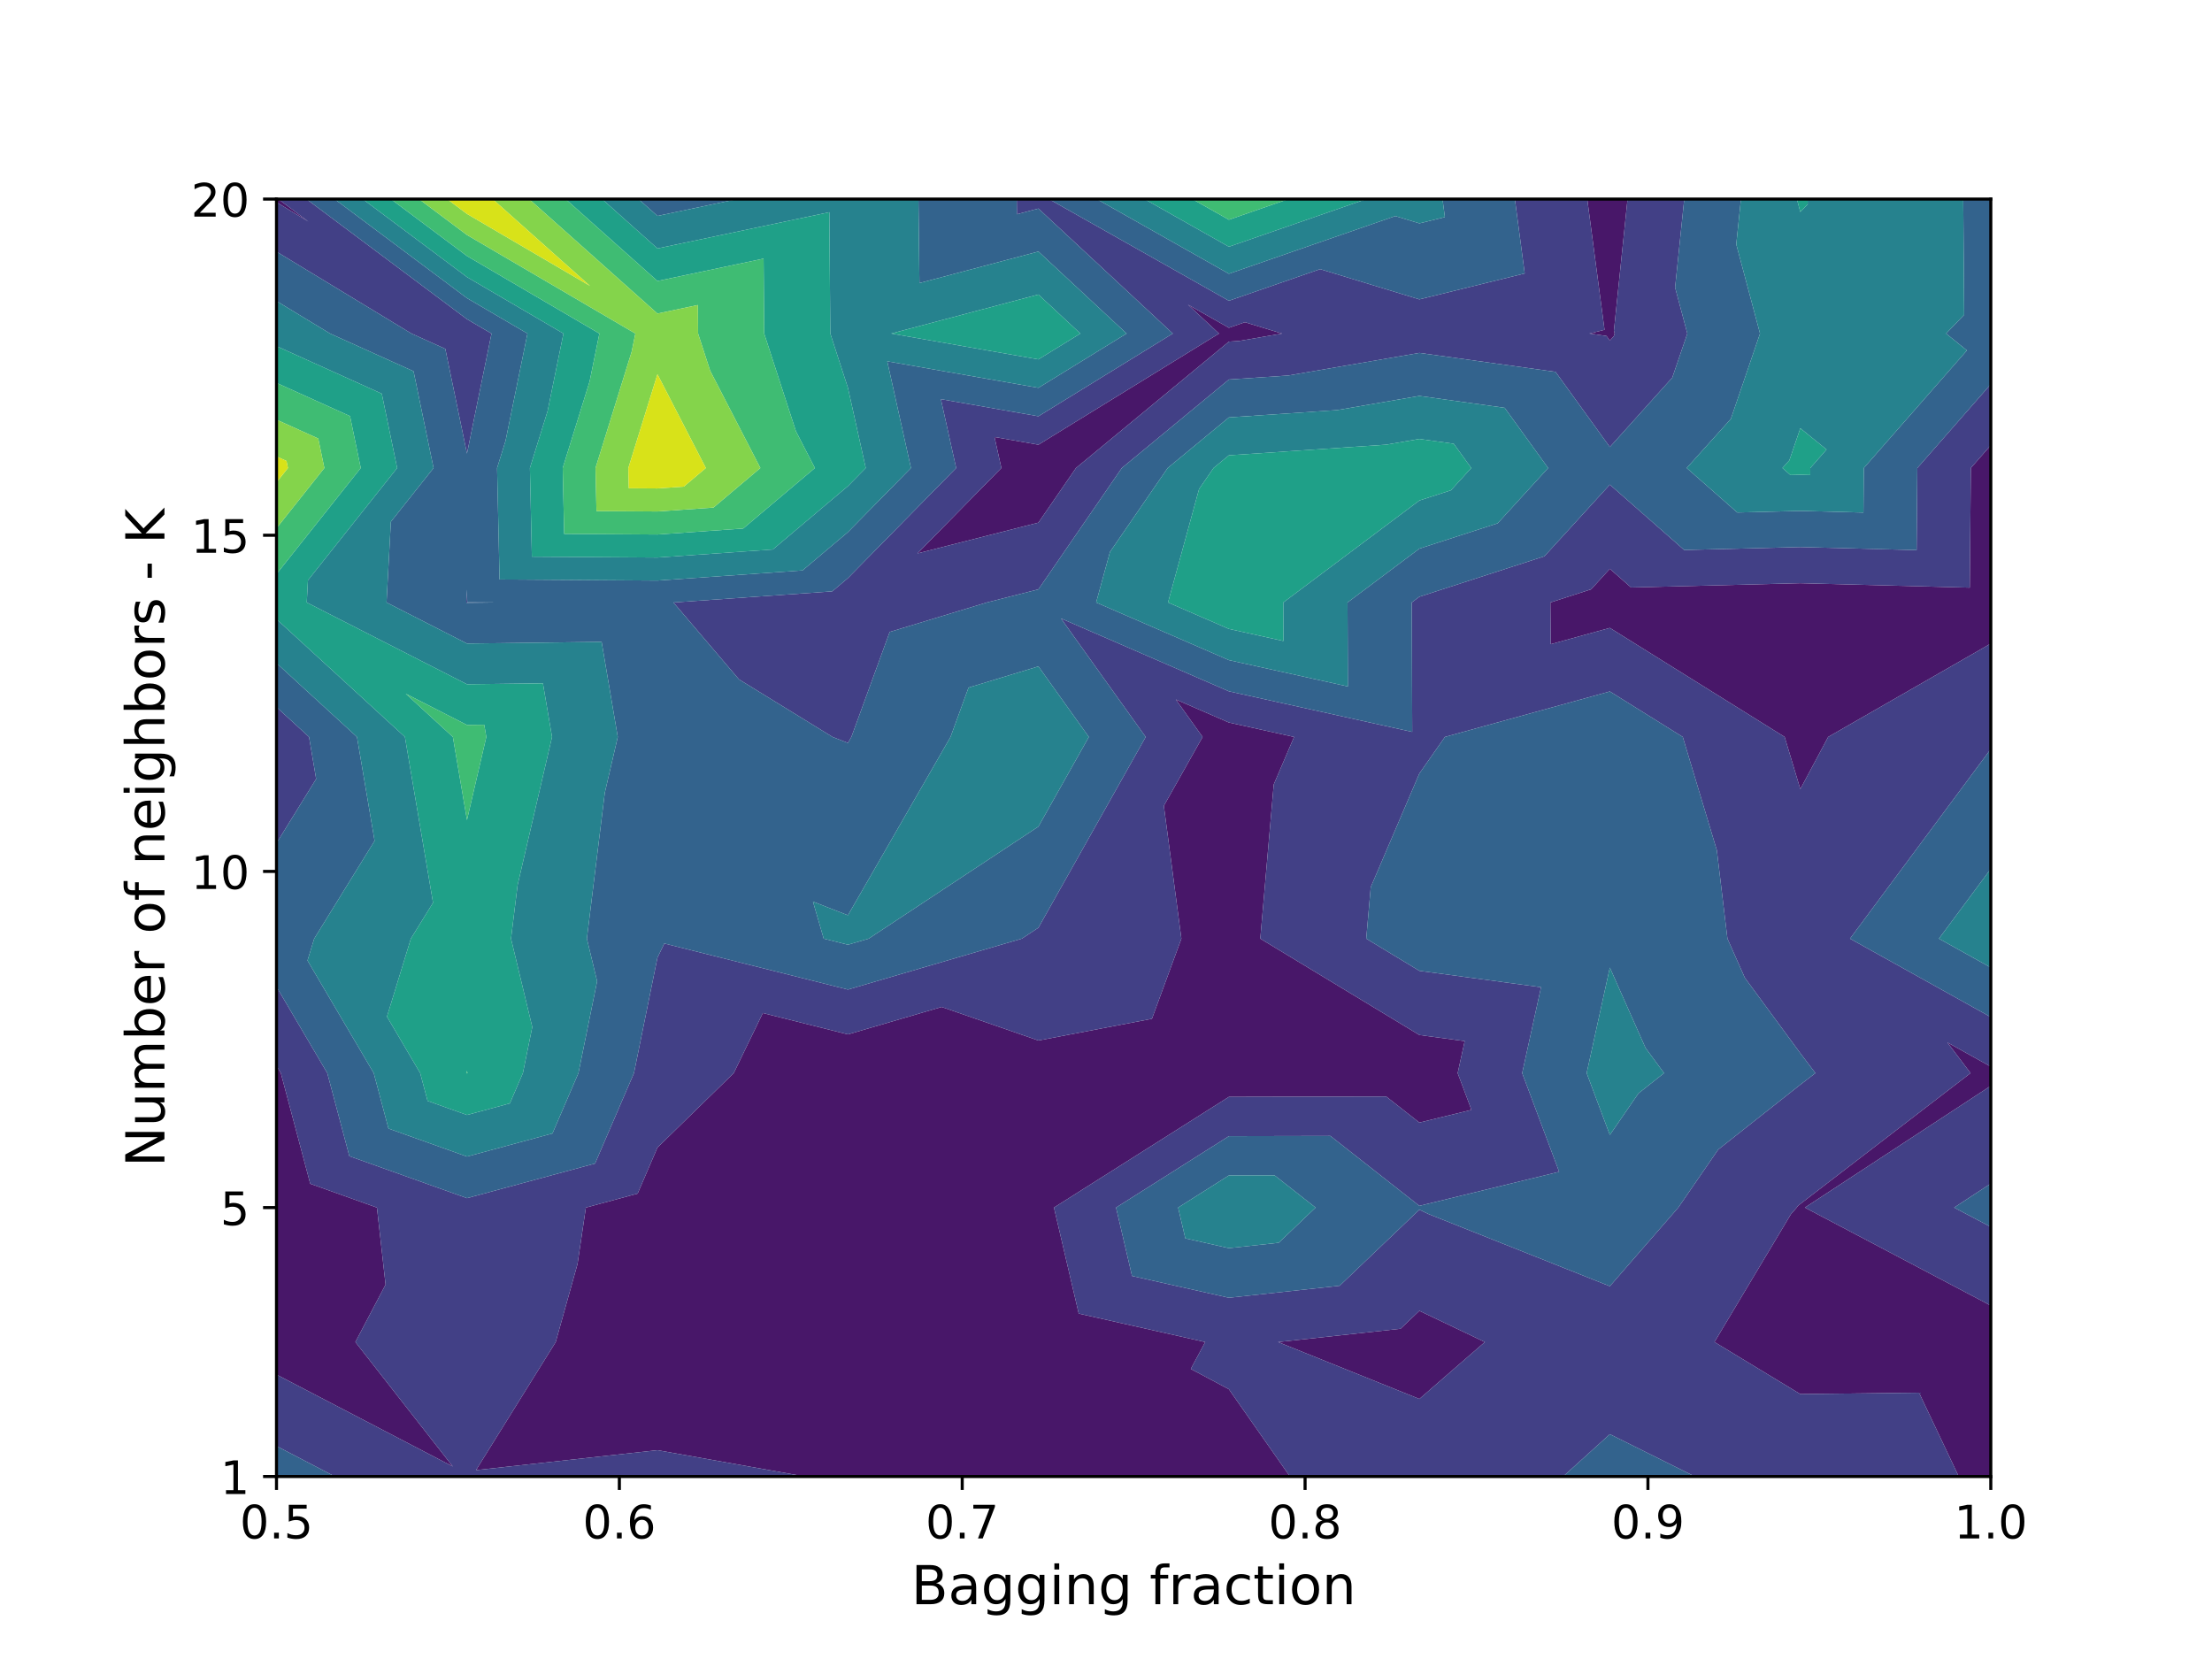 <?xml version="1.0" encoding="utf-8" standalone="no"?>
<!DOCTYPE svg PUBLIC "-//W3C//DTD SVG 1.1//EN"
  "http://www.w3.org/Graphics/SVG/1.1/DTD/svg11.dtd">
<!-- Created with matplotlib (https://matplotlib.org/) -->
<svg height="432pt" version="1.1" viewBox="0 0 576 432" width="576pt" xmlns="http://www.w3.org/2000/svg" xmlns:xlink="http://www.w3.org/1999/xlink">
 <defs>
  <style type="text/css">*{stroke-linecap:butt;stroke-linejoin:round;}</style>
 </defs>
 <g id="figure_1">
  <g id="patch_1">
   <path d="M 0 432 
L 576 432 
L 576 0 
L 0 0 
z
" style="fill:#ffffff;"/>
  </g>
  <g id="axes_1">
   <g id="patch_2">
    <path d="M 72 384.48 
L 518.4 384.48 
L 518.4 51.84 
L 72 51.84 
z
" style="fill:#ffffff;"/>
   </g>
   <g id="PathCollection_1">
    <path clip-path="url(#pdd18840c3c)" d="M 72 357.935 
L 117.903 381.87 
L 92.541 349.465 
L 100.403 334.502 
L 98.153 314.451 
L 80.786 308.248 
L 73.13 279.436 
L 72 277.516 
L 72 279.436 
L 72 314.451 
L 72 349.465 
M 335.906 384.48 
L 320 361.753 
L 310.078 356.47 
L 313.83 349.465 
L 280.899 342.054 
L 274.447 314.451 
L 320 285.621 
L 360.965 285.531 
L 369.6 292.316 
L 383.164 289.011 
L 379.575 279.436 
L 381.405 271.102 
L 369.6 269.51 
L 328.174 244.421 
L 331.68 204.268 
L 336.971 191.899 
L 320 188.142 
L 306.176 182.14 
L 313.151 191.899 
L 303.063 209.833 
L 307.633 244.421 
L 299.962 265.29 
L 270.4 270.945 
L 245.203 262.208 
L 220.8 269.352 
L 198.639 263.792 
L 191.061 279.436 
L 171.2 298.813 
L 166.037 310.806 
L 152.561 314.451 
L 150.384 329.146 
L 144.704 349.465 
L 123.946 382.824 
L 171.2 377.62 
L 209.638 384.48 
L 220.8 384.48 
L 270.4 384.48 
L 320 384.48 
M 518.4 339.976 
L 469.993 314.451 
L 518.4 282.757 
L 518.4 279.436 
L 518.4 277.751 
L 507.079 271.444 
L 513.125 279.436 
L 468.8 313.498 
L 468.163 314.001 
L 467.854 314.451 
L 466.347 316.182 
L 446.44 349.465 
L 468.8 363.022 
L 499.717 362.655 
L 510.056 384.48 
L 518.4 384.48 
L 518.4 349.465 
M 518.4 115.939 
L 513.202 121.869 
L 512.924 153.019 
L 468.8 151.862 
L 424.732 152.979 
L 419.2 148.114 
L 414.331 153.447 
L 403.712 156.884 
L 403.808 167.75 
L 419.2 163.505 
L 464.717 191.899 
L 468.8 205.477 
L 476.05 191.899 
L 518.4 167.581 
L 518.4 156.884 
L 518.4 121.869 
M 413.316 51.84 
L 417.818 85.879 
L 413.852 86.855 
L 418.318 87.477 
L 419.2 88.697 
L 420.214 87.57 
L 420.458 86.855 
L 420.259 86.107 
L 423.81 51.84 
L 419.2 51.84 
M 72 52.661 
L 80.3 57.699 
L 72.468 51.84 
L 72 51.84 
M 280.178 121.869 
L 320 88.96 
L 322.722 88.776 
L 333.86 86.855 
L 324.178 83.905 
L 320 85.354 
L 309.34 79.329 
L 317.432 86.855 
L 270.4 115.804 
L 258.966 113.798 
L 260.759 121.869 
L 238.893 144.112 
L 270.4 136.094 
M 369.6 364.282 
L 386.649 349.465 
L 369.6 341.33 
L 364.7 346.006 
L 332.804 349.465 
" style="fill:#481769;"/>
   </g>
   <g id="PathCollection_2">
    <path clip-path="url(#pdd18840c3c)" d="M 72 219.557 
L 82.326 202.833 
L 80.471 191.899 
L 72 184.13 
L 72 191.899 
M 72 277.516 
L 73.13 279.436 
L 80.786 308.248 
L 98.153 314.451 
L 100.403 334.502 
L 92.541 349.465 
L 117.903 381.87 
L 72 357.935 
L 72 376.549 
L 87.211 384.48 
L 121.6 384.48 
L 171.2 384.48 
L 209.638 384.48 
L 171.2 377.62 
L 123.946 382.824 
L 144.704 349.465 
L 150.384 329.146 
L 152.561 314.451 
L 166.037 310.806 
L 171.2 298.813 
L 191.061 279.436 
L 198.639 263.792 
L 220.8 269.352 
L 245.203 262.208 
L 270.4 270.945 
L 299.962 265.29 
L 307.633 244.421 
L 303.063 209.833 
L 313.151 191.899 
L 306.176 182.14 
L 320 188.142 
L 336.971 191.899 
L 331.68 204.268 
L 328.174 244.421 
L 369.6 269.51 
L 381.405 271.102 
L 379.575 279.436 
L 383.164 289.011 
L 369.6 292.316 
L 360.965 285.531 
L 320 285.621 
L 274.447 314.451 
L 280.899 342.054 
L 313.83 349.465 
L 310.078 356.47 
L 320 361.753 
L 335.906 384.48 
L 369.6 384.48 
L 407.024 384.48 
L 419.2 373.462 
L 441.338 384.48 
L 468.8 384.48 
L 510.056 384.48 
L 499.717 362.655 
L 468.8 363.022 
L 446.44 349.465 
L 466.347 316.182 
L 467.854 314.451 
L 468.163 314.001 
L 468.8 313.498 
L 513.125 279.436 
L 507.079 271.444 
L 518.4 277.751 
L 518.4 264.848 
L 481.736 244.421 
L 518.4 195.047 
L 518.4 191.899 
L 518.4 167.581 
L 476.05 191.899 
L 468.8 205.477 
L 464.717 191.899 
L 419.2 163.505 
L 403.808 167.75 
L 403.712 156.884 
L 414.331 153.447 
L 419.2 148.114 
L 424.732 152.979 
L 468.8 151.862 
L 512.924 153.019 
L 513.202 121.869 
L 518.4 115.939 
L 518.4 100.044 
L 499.269 121.869 
L 499.078 143.244 
L 468.8 142.451 
L 438.56 143.217 
L 419.2 126.193 
L 402.16 144.855 
L 369.6 155.394 
L 367.612 156.884 
L 367.74 190.586 
L 320 180.017 
L 276.282 161.037 
L 298.34 191.899 
L 270.4 241.574 
L 266.088 244.421 
L 220.8 257.678 
L 172.984 245.68 
L 171.2 249.363 
L 165.081 279.436 
L 154.947 302.977 
L 121.6 311.996 
L 90.972 301.057 
L 85.226 279.436 
L 72 256.959 
M 518.4 319.485 
L 508.852 314.451 
L 518.4 308.199 
L 518.4 282.757 
L 469.993 314.451 
L 518.4 339.976 
M 423.81 51.84 
L 420.259 86.107 
L 420.458 86.855 
L 420.214 87.57 
L 419.2 88.697 
L 418.318 87.477 
L 413.852 86.855 
L 417.818 85.879 
L 413.316 51.84 
L 394.47 51.84 
L 397.031 71.205 
L 369.6 77.955 
L 343.76 70.082 
L 320 78.32 
L 273.144 51.84 
L 270.4 51.84 
L 264.756 51.84 
L 264.802 55.792 
L 270.4 54.308 
L 305.397 86.855 
L 270.4 108.396 
L 245.003 103.94 
L 248.986 121.869 
L 220.8 150.54 
L 216.705 153.994 
L 175.365 156.884 
L 192.431 176.911 
L 216.787 191.899 
L 220.8 193.465 
L 221.701 191.899 
L 231.675 164.561 
L 256.967 156.884 
L 270.4 153.466 
L 292.119 121.869 
L 320 98.828 
L 335.477 97.781 
L 369.6 91.894 
L 405.062 96.835 
L 419.2 116.405 
L 435.46 98.333 
L 439.382 86.855 
L 436.189 74.861 
L 438.574 51.84 
M 72.468 51.84 
L 80.3 57.699 
L 72 52.661 
L 72 65.526 
L 107.14 86.855 
L 115.957 90.838 
L 121.6 118.114 
L 127.989 86.855 
L 121.6 83.114 
L 79.796 51.84 
M 270.4 136.094 
L 238.893 144.112 
L 260.759 121.869 
L 258.966 113.798 
L 270.4 115.804 
L 317.432 86.855 
L 309.34 79.329 
L 320 85.354 
L 324.178 83.905 
L 333.86 86.855 
L 322.722 88.776 
L 320 88.96 
L 280.178 121.869 
M 332.804 349.465 
L 364.7 346.006 
L 369.6 341.33 
L 386.649 349.465 
L 369.6 364.282 
M 121.418 156.884 
L 121.6 156.977 
L 129.176 156.884 
L 121.674 156.832 
L 121.6 153.505 
M 468.8 282.451 
L 447.41 299.35 
L 437.021 314.451 
L 419.2 334.93 
L 371.986 316.135 
L 369.6 314.996 
L 348.836 334.807 
L 320 337.935 
L 294.775 332.258 
L 290.613 314.451 
L 320 295.852 
L 346.427 295.794 
L 369.6 314.001 
L 406.001 305.133 
L 396.37 279.436 
L 401.282 257.07 
L 369.6 252.799 
L 355.767 244.421 
L 356.938 231.013 
L 369.6 201.413 
L 376.253 191.899 
L 419.2 180.053 
L 438.19 191.899 
L 447.06 221.401 
L 449.824 244.421 
L 454.354 254.619 
L 468.8 274.249 
L 472.724 279.436 
" style="fill:#424086;"/>
   </g>
   <g id="PathCollection_3">
    <path clip-path="url(#pdd18840c3c)" d="M 72 184.13 
L 80.471 191.899 
L 82.326 202.833 
L 72 219.557 
L 72 244.421 
L 72 256.959 
L 85.226 279.436 
L 90.972 301.057 
L 121.6 311.996 
L 154.947 302.977 
L 165.081 279.436 
L 171.2 249.363 
L 172.984 245.68 
L 220.8 257.678 
L 266.088 244.421 
L 270.4 241.574 
L 298.34 191.899 
L 276.282 161.037 
L 320 180.017 
L 367.74 190.586 
L 367.612 156.884 
L 369.6 155.394 
L 402.16 144.855 
L 419.2 126.193 
L 438.56 143.217 
L 468.8 142.451 
L 499.078 143.244 
L 499.269 121.869 
L 518.4 100.044 
L 518.4 86.855 
L 518.4 51.84 
L 511.225 51.84 
L 511.465 81.959 
L 506.752 86.855 
L 512.179 91.247 
L 485.336 121.869 
L 485.233 133.47 
L 468.8 133.039 
L 452.388 133.455 
L 439.212 121.869 
L 450.705 109.096 
L 458.305 86.855 
L 452.119 63.616 
L 453.339 51.84 
L 438.574 51.84 
L 436.189 74.861 
L 439.382 86.855 
L 435.46 98.333 
L 419.2 116.405 
L 405.062 96.835 
L 369.6 91.894 
L 335.477 97.781 
L 320 98.828 
L 292.119 121.869 
L 270.4 153.466 
L 256.967 156.884 
L 231.675 164.561 
L 221.701 191.899 
L 220.8 193.465 
L 216.787 191.899 
L 192.431 176.911 
L 175.365 156.884 
L 216.705 153.994 
L 220.8 150.54 
L 248.986 121.869 
L 245.003 103.94 
L 270.4 108.396 
L 305.397 86.855 
L 270.4 54.308 
L 264.802 55.792 
L 264.756 51.84 
L 239.158 51.84 
L 239.416 73.713 
L 270.4 65.5 
L 293.362 86.855 
L 270.4 100.988 
L 231.039 94.083 
L 237.213 121.869 
L 220.8 138.565 
L 208.976 148.537 
L 171.2 151.179 
L 130.086 150.894 
L 129.443 121.869 
L 131.646 114.777 
L 137.353 86.855 
L 121.6 77.632 
L 87.125 51.84 
L 79.796 51.84 
L 121.6 83.114 
L 127.989 86.855 
L 121.6 118.114 
L 115.957 90.838 
L 107.14 86.855 
L 72 65.526 
L 72 78.39 
L 85.945 86.855 
L 107.686 96.677 
L 112.898 121.869 
L 101.781 135.861 
L 100.65 156.884 
L 121.6 167.578 
L 156.66 167.149 
L 160.869 191.899 
L 157.494 206.412 
L 152.821 244.421 
L 155.489 255.512 
L 150.621 279.436 
L 143.857 295.148 
L 121.6 301.168 
L 101.158 293.867 
L 97.323 279.436 
L 80.072 250.119 
L 81.818 244.421 
L 97.545 218.949 
L 92.957 191.899 
L 72 172.68 
M 87.211 384.48 
L 72 376.549 
L 72 384.48 
M 441.338 384.48 
L 419.2 373.462 
L 407.024 384.48 
L 419.2 384.48 
M 518.4 308.199 
L 508.852 314.451 
L 518.4 319.485 
L 518.4 314.451 
M 518.4 251.945 
L 504.895 244.421 
L 518.4 226.234 
L 518.4 195.047 
L 481.736 244.421 
L 518.4 264.848 
M 375.624 51.84 
L 376.245 56.531 
L 369.6 58.166 
L 363.341 56.259 
L 320 71.286 
L 285.59 51.84 
L 273.144 51.84 
L 320 78.32 
L 343.76 70.082 
L 369.6 77.955 
L 397.031 71.205 
L 394.47 51.84 
M 166.276 51.84 
L 171.2 56.233 
L 192.013 51.84 
L 171.2 51.84 
M 121.6 153.505 
L 121.674 156.832 
L 129.176 156.884 
L 121.6 156.977 
L 121.418 156.884 
M 472.724 279.436 
L 468.8 274.249 
L 454.354 254.619 
L 449.824 244.421 
L 447.06 221.401 
L 438.19 191.899 
L 419.2 180.053 
L 376.253 191.899 
L 369.6 201.413 
L 356.938 231.013 
L 355.767 244.421 
L 369.6 252.799 
L 401.282 257.07 
L 396.37 279.436 
L 406.001 305.133 
L 369.6 314.001 
L 346.427 295.794 
L 320 295.852 
L 290.613 314.451 
L 294.775 332.258 
L 320 337.935 
L 348.836 334.807 
L 369.6 314.996 
L 371.986 316.135 
L 419.2 334.93 
L 437.021 314.451 
L 447.41 299.35 
L 468.8 282.451 
M 304.059 121.869 
L 320 108.696 
L 348.232 106.785 
L 369.6 103.099 
L 391.806 106.193 
L 403.132 121.869 
L 389.989 136.263 
L 369.6 142.863 
L 350.889 156.884 
L 350.972 178.749 
L 320 171.892 
L 285.432 156.884 
L 289.033 143.731 
M 247.516 191.899 
L 252.203 179.053 
L 270.4 173.529 
L 283.529 191.899 
L 270.4 215.241 
L 226.208 244.421 
L 220.8 246.004 
L 214.49 244.421 
L 211.699 234.784 
L 220.8 238.336 
M 419.2 295.537 
L 413.166 279.436 
L 419.2 251.956 
L 428.492 272.876 
L 433.319 279.436 
L 426.656 284.7 
M 306.779 314.451 
L 320 306.083 
L 331.889 306.057 
L 342.572 314.451 
L 332.973 323.609 
L 320 325.016 
L 308.652 322.462 
" style="fill:#33638d;"/>
   </g>
   <g id="PathCollection_4">
    <path clip-path="url(#pdd18840c3c)" d="M 72 172.68 
L 92.957 191.899 
L 97.545 218.949 
L 81.818 244.421 
L 80.072 250.119 
L 97.323 279.436 
L 101.158 293.867 
L 121.6 301.168 
L 143.857 295.148 
L 150.621 279.436 
L 155.489 255.512 
L 152.821 244.421 
L 157.494 206.412 
L 160.869 191.899 
L 156.66 167.149 
L 121.6 167.578 
L 100.65 156.884 
L 101.781 135.861 
L 112.898 121.869 
L 107.686 96.677 
L 85.945 86.855 
L 72 78.39 
L 72 86.855 
L 72 90.13 
L 99.415 102.516 
L 103.419 121.869 
L 80.192 151.101 
L 79.881 156.884 
L 121.6 178.18 
L 141.377 177.938 
L 143.751 191.899 
L 134.784 230.46 
L 133.068 244.421 
L 138.603 267.433 
L 136.161 279.436 
L 132.767 287.319 
L 121.6 290.34 
L 111.343 286.676 
L 109.419 279.436 
L 100.764 264.727 
L 106.988 244.421 
L 112.764 235.065 
L 105.443 191.899 
L 72 161.229 
M 518.4 226.234 
L 504.895 244.421 
L 518.4 251.945 
L 518.4 244.421 
M 470.712 51.84 
L 470.723 53.197 
L 468.8 55.194 
L 468.048 52.371 
L 468.103 51.84 
L 453.339 51.84 
L 452.119 63.616 
L 458.305 86.855 
L 450.705 109.096 
L 439.212 121.869 
L 452.388 133.455 
L 468.8 133.039 
L 485.233 133.47 
L 485.336 121.869 
L 512.179 91.247 
L 506.752 86.855 
L 511.465 81.959 
L 511.225 51.84 
M 355.799 51.84 
L 320 64.253 
L 298.036 51.84 
L 285.59 51.84 
L 320 71.286 
L 363.341 56.259 
L 369.6 58.166 
L 376.245 56.531 
L 375.624 51.84 
L 369.6 51.84 
M 192.013 51.84 
L 171.2 56.233 
L 166.276 51.84 
L 156.779 51.84 
L 171.2 64.705 
L 215.958 55.258 
L 216.209 86.855 
L 220.8 100.986 
L 225.44 121.869 
L 220.8 126.589 
L 201.247 143.081 
L 171.2 145.182 
L 138.497 144.956 
L 137.986 121.869 
L 142.589 107.052 
L 146.717 86.855 
L 121.6 72.149 
L 94.453 51.84 
L 87.125 51.84 
L 121.6 77.632 
L 137.353 86.855 
L 131.646 114.777 
L 129.443 121.869 
L 130.086 150.894 
L 171.2 151.179 
L 208.976 148.537 
L 220.8 138.565 
L 237.213 121.869 
L 231.039 94.083 
L 270.4 100.988 
L 293.362 86.855 
L 270.4 65.5 
L 239.416 73.713 
L 239.158 51.84 
L 220.8 51.84 
M 289.033 143.731 
L 285.432 156.884 
L 320 171.892 
L 350.972 178.749 
L 350.889 156.884 
L 369.6 142.863 
L 389.989 136.263 
L 403.132 121.869 
L 391.806 106.193 
L 369.6 103.099 
L 348.232 106.785 
L 320 108.696 
L 304.059 121.869 
M 220.8 238.336 
L 211.699 234.784 
L 214.49 244.421 
L 220.8 246.004 
L 226.208 244.421 
L 270.4 215.241 
L 283.529 191.899 
L 270.4 173.529 
L 252.203 179.053 
L 247.516 191.899 
M 426.656 284.7 
L 433.319 279.436 
L 428.492 272.876 
L 419.2 251.956 
L 413.166 279.436 
L 419.2 295.537 
M 308.652 322.462 
L 320 325.016 
L 332.973 323.609 
L 342.572 314.451 
L 331.889 306.057 
L 320 306.083 
L 306.779 314.451 
M 471.403 121.869 
L 471.387 123.696 
L 468.8 123.628 
L 466.216 123.694 
L 464.142 121.869 
L 465.951 119.858 
L 468.8 111.521 
L 475.63 117.048 
M 316 121.869 
L 320 118.564 
L 360.988 115.79 
L 369.6 114.304 
L 378.55 115.551 
L 383.115 121.869 
L 377.818 127.671 
L 369.6 130.331 
L 334.166 156.884 
L 334.204 166.911 
L 320 163.767 
L 304.147 156.884 
L 312.23 127.355 
M 232.062 86.855 
L 270.4 76.693 
L 281.327 86.855 
L 270.4 93.58 
" style="fill:#26828e;"/>
   </g>
   <g id="PathCollection_5">
    <path clip-path="url(#pdd18840c3c)" d="M 72 161.229 
L 105.443 191.899 
L 112.764 235.065 
L 106.988 244.421 
L 100.764 264.727 
L 109.419 279.436 
L 111.343 286.676 
L 121.6 290.34 
L 132.767 287.319 
L 136.161 279.436 
L 138.603 267.433 
L 133.068 244.421 
L 134.784 230.46 
L 143.751 191.899 
L 141.377 177.938 
L 121.6 178.18 
L 79.881 156.884 
L 80.192 151.101 
L 103.419 121.869 
L 99.415 102.516 
L 72 90.13 
L 72 99.706 
L 91.143 108.355 
L 93.939 121.869 
L 72 149.481 
L 72 156.884 
M 468.103 51.84 
L 468.048 52.371 
L 468.8 55.194 
L 470.723 53.197 
L 470.712 51.84 
L 468.8 51.84 
M 335.513 51.84 
L 320 57.219 
L 310.482 51.84 
L 298.036 51.84 
L 320 64.253 
L 355.799 51.84 
M 147.283 51.84 
L 171.2 73.177 
L 198.839 67.343 
L 198.994 86.855 
L 207.266 112.315 
L 212.198 121.869 
L 193.519 137.625 
L 171.2 139.186 
L 146.909 139.017 
L 146.53 121.869 
L 153.532 99.327 
L 156.081 86.855 
L 121.6 66.667 
L 101.781 51.84 
L 94.453 51.84 
L 121.6 72.149 
L 146.717 86.855 
L 142.589 107.052 
L 137.986 121.869 
L 138.497 144.956 
L 171.2 145.182 
L 201.247 143.081 
L 220.8 126.589 
L 225.44 121.869 
L 220.8 100.986 
L 216.209 86.855 
L 215.958 55.258 
L 171.2 64.705 
L 156.779 51.84 
M 475.63 117.048 
L 468.8 111.521 
L 465.951 119.858 
L 464.142 121.869 
L 466.216 123.694 
L 468.8 123.628 
L 471.387 123.696 
L 471.403 121.869 
M 312.23 127.355 
L 304.147 156.884 
L 320 163.767 
L 334.204 166.911 
L 334.166 156.884 
L 369.6 130.331 
L 377.818 127.671 
L 383.115 121.869 
L 378.55 115.551 
L 369.6 114.304 
L 360.988 115.79 
L 320 118.564 
L 316 121.869 
M 270.4 93.58 
L 281.327 86.855 
L 270.4 76.693 
L 232.062 86.855 
M 105.652 180.641 
L 121.6 188.781 
L 126.094 188.726 
L 126.634 191.899 
L 121.6 213.546 
L 117.928 191.899 
M 121.516 279.436 
L 121.456 279.334 
L 121.6 278.863 
L 121.718 279.353 
L 121.701 279.436 
L 121.677 279.49 
L 121.6 279.511 
L 121.529 279.486 
" style="fill:#1fa088;"/>
   </g>
   <g id="PathCollection_6">
    <path clip-path="url(#pdd18840c3c)" d="M 72 149.481 
L 93.939 121.869 
L 91.143 108.355 
L 72 99.706 
L 72 109.282 
L 82.872 114.194 
L 84.46 121.869 
L 72 137.551 
M 310.482 51.84 
L 320 57.219 
L 335.513 51.84 
L 320 51.84 
M 137.786 51.84 
L 171.2 81.649 
L 181.72 79.428 
L 181.779 86.855 
L 184.927 96.545 
L 198 121.869 
L 185.79 132.169 
L 171.2 133.189 
L 155.321 133.079 
L 155.073 121.869 
L 164.475 91.602 
L 165.446 86.855 
L 121.6 61.184 
L 109.11 51.84 
L 101.781 51.84 
L 121.6 66.667 
L 156.081 86.855 
L 153.532 99.327 
L 146.53 121.869 
L 146.909 139.017 
L 171.2 139.186 
L 193.519 137.625 
L 212.198 121.869 
L 207.266 112.315 
L 198.994 86.855 
L 198.839 67.343 
L 171.2 73.177 
L 147.283 51.84 
M 117.928 191.899 
L 121.6 213.546 
L 126.634 191.899 
L 126.094 188.726 
L 121.6 188.781 
L 105.652 180.641 
M 121.529 279.486 
L 121.6 279.511 
L 121.677 279.49 
L 121.701 279.436 
L 121.718 279.353 
L 121.6 278.863 
L 121.456 279.334 
L 121.516 279.436 
" style="fill:#3fbc73;"/>
   </g>
   <g id="PathCollection_7">
    <path clip-path="url(#pdd18840c3c)" d="M 72 137.551 
L 84.46 121.869 
L 82.872 114.194 
L 72 109.282 
L 72 118.858 
L 74.601 120.033 
L 74.981 121.869 
L 72 125.621 
M 128.289 51.84 
L 153.656 74.47 
L 121.6 55.702 
L 116.438 51.84 
L 109.11 51.84 
L 121.6 61.184 
L 165.446 86.855 
L 164.475 91.602 
L 155.073 121.869 
L 155.321 133.079 
L 171.2 133.189 
L 185.79 132.169 
L 198 121.869 
L 184.927 96.545 
L 181.779 86.855 
L 181.72 79.428 
L 171.2 81.649 
L 137.786 51.84 
M 163.617 121.869 
L 171.2 97.457 
L 183.802 121.869 
L 178.061 126.713 
L 171.2 127.192 
L 163.733 127.141 
" style="fill:#84d44b;"/>
   </g>
   <g id="PathCollection_8">
    <path clip-path="url(#pdd18840c3c)" d="M 72 125.621 
L 74.981 121.869 
L 74.601 120.033 
L 72 118.858 
L 72 121.869 
M 116.438 51.84 
L 121.6 55.702 
L 153.656 74.47 
L 128.289 51.84 
L 121.6 51.84 
M 163.733 127.141 
L 171.2 127.192 
L 178.061 126.713 
L 183.802 121.869 
L 171.2 97.457 
L 163.617 121.869 
" style="fill:#d8e219;"/>
   </g>
   <g id="matplotlib.axis_1">
    <g id="xtick_1">
     <g id="line2d_1">
      <defs>
       <path d="M 0 0 
L 0 3.5 
" id="me756b3ab21" style="stroke:#000000;stroke-width:0.8;"/>
      </defs>
      <g>
       <use style="stroke:#000000;stroke-width:0.8;" x="72" xlink:href="#me756b3ab21" y="384.48"/>
      </g>
     </g>
     <g id="text_1">
      <!-- 0.5 -->
      <g transform="translate(62.458 400.598)scale(0.12 -0.12)">
       <defs>
        <path d="M 31.781 66.406 
Q 24.172 66.406 20.328 58.906 
Q 16.5 51.422 16.5 36.375 
Q 16.5 21.391 20.328 13.891 
Q 24.172 6.391 31.781 6.391 
Q 39.453 6.391 43.281 13.891 
Q 47.125 21.391 47.125 36.375 
Q 47.125 51.422 43.281 58.906 
Q 39.453 66.406 31.781 66.406 
z
M 31.781 74.219 
Q 44.047 74.219 50.516 64.516 
Q 56.984 54.828 56.984 36.375 
Q 56.984 17.969 50.516 8.266 
Q 44.047 -1.422 31.781 -1.422 
Q 19.531 -1.422 13.062 8.266 
Q 6.594 17.969 6.594 36.375 
Q 6.594 54.828 13.062 64.516 
Q 19.531 74.219 31.781 74.219 
z
" id="DejaVuSans-48"/>
        <path d="M 10.688 12.406 
L 21 12.406 
L 21 0 
L 10.688 0 
z
" id="DejaVuSans-46"/>
        <path d="M 10.797 72.906 
L 49.516 72.906 
L 49.516 64.594 
L 19.828 64.594 
L 19.828 46.734 
Q 21.969 47.469 24.109 47.828 
Q 26.266 48.188 28.422 48.188 
Q 40.625 48.188 47.75 41.5 
Q 54.891 34.812 54.891 23.391 
Q 54.891 11.625 47.562 5.094 
Q 40.234 -1.422 26.906 -1.422 
Q 22.312 -1.422 17.547 -0.641 
Q 12.797 0.141 7.719 1.703 
L 7.719 11.625 
Q 12.109 9.234 16.797 8.062 
Q 21.484 6.891 26.703 6.891 
Q 35.156 6.891 40.078 11.328 
Q 45.016 15.766 45.016 23.391 
Q 45.016 31 40.078 35.438 
Q 35.156 39.891 26.703 39.891 
Q 22.75 39.891 18.812 39.016 
Q 14.891 38.141 10.797 36.281 
z
" id="DejaVuSans-53"/>
       </defs>
       <use xlink:href="#DejaVuSans-48"/>
       <use x="63.623" xlink:href="#DejaVuSans-46"/>
       <use x="95.41" xlink:href="#DejaVuSans-53"/>
      </g>
     </g>
    </g>
    <g id="xtick_2">
     <g id="line2d_2">
      <g>
       <use style="stroke:#000000;stroke-width:0.8;" x="161.28" xlink:href="#me756b3ab21" y="384.48"/>
      </g>
     </g>
     <g id="text_2">
      <!-- 0.6 -->
      <g transform="translate(151.738 400.598)scale(0.12 -0.12)">
       <defs>
        <path d="M 33.016 40.375 
Q 26.375 40.375 22.484 35.828 
Q 18.609 31.297 18.609 23.391 
Q 18.609 15.531 22.484 10.953 
Q 26.375 6.391 33.016 6.391 
Q 39.656 6.391 43.531 10.953 
Q 47.406 15.531 47.406 23.391 
Q 47.406 31.297 43.531 35.828 
Q 39.656 40.375 33.016 40.375 
z
M 52.594 71.297 
L 52.594 62.312 
Q 48.875 64.062 45.094 64.984 
Q 41.312 65.922 37.594 65.922 
Q 27.828 65.922 22.672 59.328 
Q 17.531 52.734 16.797 39.406 
Q 19.672 43.656 24.016 45.922 
Q 28.375 48.188 33.594 48.188 
Q 44.578 48.188 50.953 41.516 
Q 57.328 34.859 57.328 23.391 
Q 57.328 12.156 50.688 5.359 
Q 44.047 -1.422 33.016 -1.422 
Q 20.359 -1.422 13.672 8.266 
Q 6.984 17.969 6.984 36.375 
Q 6.984 53.656 15.188 63.938 
Q 23.391 74.219 37.203 74.219 
Q 40.922 74.219 44.703 73.484 
Q 48.484 72.75 52.594 71.297 
z
" id="DejaVuSans-54"/>
       </defs>
       <use xlink:href="#DejaVuSans-48"/>
       <use x="63.623" xlink:href="#DejaVuSans-46"/>
       <use x="95.41" xlink:href="#DejaVuSans-54"/>
      </g>
     </g>
    </g>
    <g id="xtick_3">
     <g id="line2d_3">
      <g>
       <use style="stroke:#000000;stroke-width:0.8;" x="250.56" xlink:href="#me756b3ab21" y="384.48"/>
      </g>
     </g>
     <g id="text_3">
      <!-- 0.7 -->
      <g transform="translate(241.018 400.598)scale(0.12 -0.12)">
       <defs>
        <path d="M 8.203 72.906 
L 55.078 72.906 
L 55.078 68.703 
L 28.609 0 
L 18.312 0 
L 43.219 64.594 
L 8.203 64.594 
z
" id="DejaVuSans-55"/>
       </defs>
       <use xlink:href="#DejaVuSans-48"/>
       <use x="63.623" xlink:href="#DejaVuSans-46"/>
       <use x="95.41" xlink:href="#DejaVuSans-55"/>
      </g>
     </g>
    </g>
    <g id="xtick_4">
     <g id="line2d_4">
      <g>
       <use style="stroke:#000000;stroke-width:0.8;" x="339.84" xlink:href="#me756b3ab21" y="384.48"/>
      </g>
     </g>
     <g id="text_4">
      <!-- 0.8 -->
      <g transform="translate(330.298 400.598)scale(0.12 -0.12)">
       <defs>
        <path d="M 31.781 34.625 
Q 24.75 34.625 20.719 30.859 
Q 16.703 27.094 16.703 20.516 
Q 16.703 13.922 20.719 10.156 
Q 24.75 6.391 31.781 6.391 
Q 38.812 6.391 42.859 10.172 
Q 46.922 13.969 46.922 20.516 
Q 46.922 27.094 42.891 30.859 
Q 38.875 34.625 31.781 34.625 
z
M 21.922 38.812 
Q 15.578 40.375 12.031 44.719 
Q 8.5 49.078 8.5 55.328 
Q 8.5 64.062 14.719 69.141 
Q 20.953 74.219 31.781 74.219 
Q 42.672 74.219 48.875 69.141 
Q 55.078 64.062 55.078 55.328 
Q 55.078 49.078 51.531 44.719 
Q 48 40.375 41.703 38.812 
Q 48.828 37.156 52.797 32.312 
Q 56.781 27.484 56.781 20.516 
Q 56.781 9.906 50.312 4.234 
Q 43.844 -1.422 31.781 -1.422 
Q 19.734 -1.422 13.25 4.234 
Q 6.781 9.906 6.781 20.516 
Q 6.781 27.484 10.781 32.312 
Q 14.797 37.156 21.922 38.812 
z
M 18.312 54.391 
Q 18.312 48.734 21.844 45.562 
Q 25.391 42.391 31.781 42.391 
Q 38.141 42.391 41.719 45.562 
Q 45.312 48.734 45.312 54.391 
Q 45.312 60.062 41.719 63.234 
Q 38.141 66.406 31.781 66.406 
Q 25.391 66.406 21.844 63.234 
Q 18.312 60.062 18.312 54.391 
z
" id="DejaVuSans-56"/>
       </defs>
       <use xlink:href="#DejaVuSans-48"/>
       <use x="63.623" xlink:href="#DejaVuSans-46"/>
       <use x="95.41" xlink:href="#DejaVuSans-56"/>
      </g>
     </g>
    </g>
    <g id="xtick_5">
     <g id="line2d_5">
      <g>
       <use style="stroke:#000000;stroke-width:0.8;" x="429.12" xlink:href="#me756b3ab21" y="384.48"/>
      </g>
     </g>
     <g id="text_5">
      <!-- 0.9 -->
      <g transform="translate(419.578 400.598)scale(0.12 -0.12)">
       <defs>
        <path d="M 10.984 1.516 
L 10.984 10.5 
Q 14.703 8.734 18.5 7.812 
Q 22.312 6.891 25.984 6.891 
Q 35.75 6.891 40.891 13.453 
Q 46.047 20.016 46.781 33.406 
Q 43.953 29.203 39.594 26.953 
Q 35.25 24.703 29.984 24.703 
Q 19.047 24.703 12.672 31.312 
Q 6.297 37.938 6.297 49.422 
Q 6.297 60.641 12.938 67.422 
Q 19.578 74.219 30.609 74.219 
Q 43.266 74.219 49.922 64.516 
Q 56.594 54.828 56.594 36.375 
Q 56.594 19.141 48.406 8.859 
Q 40.234 -1.422 26.422 -1.422 
Q 22.703 -1.422 18.891 -0.688 
Q 15.094 0.047 10.984 1.516 
z
M 30.609 32.422 
Q 37.25 32.422 41.125 36.953 
Q 45.016 41.5 45.016 49.422 
Q 45.016 57.281 41.125 61.844 
Q 37.25 66.406 30.609 66.406 
Q 23.969 66.406 20.094 61.844 
Q 16.219 57.281 16.219 49.422 
Q 16.219 41.5 20.094 36.953 
Q 23.969 32.422 30.609 32.422 
z
" id="DejaVuSans-57"/>
       </defs>
       <use xlink:href="#DejaVuSans-48"/>
       <use x="63.623" xlink:href="#DejaVuSans-46"/>
       <use x="95.41" xlink:href="#DejaVuSans-57"/>
      </g>
     </g>
    </g>
    <g id="xtick_6">
     <g id="line2d_6">
      <g>
       <use style="stroke:#000000;stroke-width:0.8;" x="518.4" xlink:href="#me756b3ab21" y="384.48"/>
      </g>
     </g>
     <g id="text_6">
      <!-- 1.0 -->
      <g transform="translate(508.858 400.598)scale(0.12 -0.12)">
       <defs>
        <path d="M 12.406 8.297 
L 28.516 8.297 
L 28.516 63.922 
L 10.984 60.406 
L 10.984 69.391 
L 28.422 72.906 
L 38.281 72.906 
L 38.281 8.297 
L 54.391 8.297 
L 54.391 0 
L 12.406 0 
z
" id="DejaVuSans-49"/>
       </defs>
       <use xlink:href="#DejaVuSans-49"/>
       <use x="63.623" xlink:href="#DejaVuSans-46"/>
       <use x="95.41" xlink:href="#DejaVuSans-48"/>
      </g>
     </g>
    </g>
    <g id="text_7">
     <!-- Bagging fraction -->
     <g transform="translate(237.282 417.732)scale(0.14 -0.14)">
      <defs>
       <path d="M 19.672 34.812 
L 19.672 8.109 
L 35.5 8.109 
Q 43.453 8.109 47.281 11.406 
Q 51.125 14.703 51.125 21.484 
Q 51.125 28.328 47.281 31.562 
Q 43.453 34.812 35.5 34.812 
z
M 19.672 64.797 
L 19.672 42.828 
L 34.281 42.828 
Q 41.5 42.828 45.031 45.531 
Q 48.578 48.25 48.578 53.812 
Q 48.578 59.328 45.031 62.062 
Q 41.5 64.797 34.281 64.797 
z
M 9.812 72.906 
L 35.016 72.906 
Q 46.297 72.906 52.391 68.219 
Q 58.5 63.531 58.5 54.891 
Q 58.5 48.188 55.375 44.234 
Q 52.25 40.281 46.188 39.312 
Q 53.469 37.75 57.5 32.781 
Q 61.531 27.828 61.531 20.406 
Q 61.531 10.641 54.891 5.312 
Q 48.25 0 35.984 0 
L 9.812 0 
z
" id="DejaVuSans-66"/>
       <path d="M 34.281 27.484 
Q 23.391 27.484 19.188 25 
Q 14.984 22.516 14.984 16.5 
Q 14.984 11.719 18.141 8.906 
Q 21.297 6.109 26.703 6.109 
Q 34.188 6.109 38.703 11.406 
Q 43.219 16.703 43.219 25.484 
L 43.219 27.484 
z
M 52.203 31.203 
L 52.203 0 
L 43.219 0 
L 43.219 8.297 
Q 40.141 3.328 35.547 0.953 
Q 30.953 -1.422 24.312 -1.422 
Q 15.922 -1.422 10.953 3.297 
Q 6 8.016 6 15.922 
Q 6 25.141 12.172 29.828 
Q 18.359 34.516 30.609 34.516 
L 43.219 34.516 
L 43.219 35.406 
Q 43.219 41.609 39.141 45 
Q 35.062 48.391 27.688 48.391 
Q 23 48.391 18.547 47.266 
Q 14.109 46.141 10.016 43.891 
L 10.016 52.203 
Q 14.938 54.109 19.578 55.047 
Q 24.219 56 28.609 56 
Q 40.484 56 46.344 49.844 
Q 52.203 43.703 52.203 31.203 
z
" id="DejaVuSans-97"/>
       <path d="M 45.406 27.984 
Q 45.406 37.75 41.375 43.109 
Q 37.359 48.484 30.078 48.484 
Q 22.859 48.484 18.828 43.109 
Q 14.797 37.75 14.797 27.984 
Q 14.797 18.266 18.828 12.891 
Q 22.859 7.516 30.078 7.516 
Q 37.359 7.516 41.375 12.891 
Q 45.406 18.266 45.406 27.984 
z
M 54.391 6.781 
Q 54.391 -7.172 48.188 -13.984 
Q 42 -20.797 29.203 -20.797 
Q 24.469 -20.797 20.266 -20.094 
Q 16.062 -19.391 12.109 -17.922 
L 12.109 -9.188 
Q 16.062 -11.328 19.922 -12.344 
Q 23.781 -13.375 27.781 -13.375 
Q 36.625 -13.375 41.016 -8.766 
Q 45.406 -4.156 45.406 5.172 
L 45.406 9.625 
Q 42.625 4.781 38.281 2.391 
Q 33.938 0 27.875 0 
Q 17.828 0 11.672 7.656 
Q 5.516 15.328 5.516 27.984 
Q 5.516 40.672 11.672 48.328 
Q 17.828 56 27.875 56 
Q 33.938 56 38.281 53.609 
Q 42.625 51.219 45.406 46.391 
L 45.406 54.688 
L 54.391 54.688 
z
" id="DejaVuSans-103"/>
       <path d="M 9.422 54.688 
L 18.406 54.688 
L 18.406 0 
L 9.422 0 
z
M 9.422 75.984 
L 18.406 75.984 
L 18.406 64.594 
L 9.422 64.594 
z
" id="DejaVuSans-105"/>
       <path d="M 54.891 33.016 
L 54.891 0 
L 45.906 0 
L 45.906 32.719 
Q 45.906 40.484 42.875 44.328 
Q 39.844 48.188 33.797 48.188 
Q 26.516 48.188 22.312 43.547 
Q 18.109 38.922 18.109 30.906 
L 18.109 0 
L 9.078 0 
L 9.078 54.688 
L 18.109 54.688 
L 18.109 46.188 
Q 21.344 51.125 25.703 53.562 
Q 30.078 56 35.797 56 
Q 45.219 56 50.047 50.172 
Q 54.891 44.344 54.891 33.016 
z
" id="DejaVuSans-110"/>
       <path id="DejaVuSans-32"/>
       <path d="M 37.109 75.984 
L 37.109 68.5 
L 28.516 68.5 
Q 23.688 68.5 21.797 66.547 
Q 19.922 64.594 19.922 59.516 
L 19.922 54.688 
L 34.719 54.688 
L 34.719 47.703 
L 19.922 47.703 
L 19.922 0 
L 10.891 0 
L 10.891 47.703 
L 2.297 47.703 
L 2.297 54.688 
L 10.891 54.688 
L 10.891 58.5 
Q 10.891 67.625 15.141 71.797 
Q 19.391 75.984 28.609 75.984 
z
" id="DejaVuSans-102"/>
       <path d="M 41.109 46.297 
Q 39.594 47.172 37.812 47.578 
Q 36.031 48 33.891 48 
Q 26.266 48 22.188 43.047 
Q 18.109 38.094 18.109 28.812 
L 18.109 0 
L 9.078 0 
L 9.078 54.688 
L 18.109 54.688 
L 18.109 46.188 
Q 20.953 51.172 25.484 53.578 
Q 30.031 56 36.531 56 
Q 37.453 56 38.578 55.875 
Q 39.703 55.766 41.062 55.516 
z
" id="DejaVuSans-114"/>
       <path d="M 48.781 52.594 
L 48.781 44.188 
Q 44.969 46.297 41.141 47.344 
Q 37.312 48.391 33.406 48.391 
Q 24.656 48.391 19.812 42.844 
Q 14.984 37.312 14.984 27.297 
Q 14.984 17.281 19.812 11.734 
Q 24.656 6.203 33.406 6.203 
Q 37.312 6.203 41.141 7.25 
Q 44.969 8.297 48.781 10.406 
L 48.781 2.094 
Q 45.016 0.344 40.984 -0.531 
Q 36.969 -1.422 32.422 -1.422 
Q 20.062 -1.422 12.781 6.344 
Q 5.516 14.109 5.516 27.297 
Q 5.516 40.672 12.859 48.328 
Q 20.219 56 33.016 56 
Q 37.156 56 41.109 55.141 
Q 45.062 54.297 48.781 52.594 
z
" id="DejaVuSans-99"/>
       <path d="M 18.312 70.219 
L 18.312 54.688 
L 36.812 54.688 
L 36.812 47.703 
L 18.312 47.703 
L 18.312 18.016 
Q 18.312 11.328 20.141 9.422 
Q 21.969 7.516 27.594 7.516 
L 36.812 7.516 
L 36.812 0 
L 27.594 0 
Q 17.188 0 13.234 3.875 
Q 9.281 7.766 9.281 18.016 
L 9.281 47.703 
L 2.688 47.703 
L 2.688 54.688 
L 9.281 54.688 
L 9.281 70.219 
z
" id="DejaVuSans-116"/>
       <path d="M 30.609 48.391 
Q 23.391 48.391 19.188 42.75 
Q 14.984 37.109 14.984 27.297 
Q 14.984 17.484 19.156 11.844 
Q 23.344 6.203 30.609 6.203 
Q 37.797 6.203 41.984 11.859 
Q 46.188 17.531 46.188 27.297 
Q 46.188 37.016 41.984 42.703 
Q 37.797 48.391 30.609 48.391 
z
M 30.609 56 
Q 42.328 56 49.016 48.375 
Q 55.719 40.766 55.719 27.297 
Q 55.719 13.875 49.016 6.219 
Q 42.328 -1.422 30.609 -1.422 
Q 18.844 -1.422 12.172 6.219 
Q 5.516 13.875 5.516 27.297 
Q 5.516 40.766 12.172 48.375 
Q 18.844 56 30.609 56 
z
" id="DejaVuSans-111"/>
      </defs>
      <use xlink:href="#DejaVuSans-66"/>
      <use x="68.604" xlink:href="#DejaVuSans-97"/>
      <use x="129.883" xlink:href="#DejaVuSans-103"/>
      <use x="193.359" xlink:href="#DejaVuSans-103"/>
      <use x="256.836" xlink:href="#DejaVuSans-105"/>
      <use x="284.619" xlink:href="#DejaVuSans-110"/>
      <use x="347.998" xlink:href="#DejaVuSans-103"/>
      <use x="411.475" xlink:href="#DejaVuSans-32"/>
      <use x="443.262" xlink:href="#DejaVuSans-102"/>
      <use x="478.467" xlink:href="#DejaVuSans-114"/>
      <use x="519.58" xlink:href="#DejaVuSans-97"/>
      <use x="580.859" xlink:href="#DejaVuSans-99"/>
      <use x="635.84" xlink:href="#DejaVuSans-116"/>
      <use x="675.049" xlink:href="#DejaVuSans-105"/>
      <use x="702.832" xlink:href="#DejaVuSans-111"/>
      <use x="764.014" xlink:href="#DejaVuSans-110"/>
     </g>
    </g>
   </g>
   <g id="matplotlib.axis_2">
    <g id="ytick_1">
     <g id="line2d_7">
      <defs>
       <path d="M 0 0 
L -3.5 0 
" id="m2836886714" style="stroke:#000000;stroke-width:0.8;"/>
      </defs>
      <g>
       <use style="stroke:#000000;stroke-width:0.8;" x="72" xlink:href="#m2836886714" y="384.48"/>
      </g>
     </g>
     <g id="text_8">
      <!-- 1 -->
      <g transform="translate(57.365 389.039)scale(0.12 -0.12)">
       <use xlink:href="#DejaVuSans-49"/>
      </g>
     </g>
    </g>
    <g id="ytick_2">
     <g id="line2d_8">
      <g>
       <use style="stroke:#000000;stroke-width:0.8;" x="72" xlink:href="#m2836886714" y="314.451"/>
      </g>
     </g>
     <g id="text_9">
      <!-- 5 -->
      <g transform="translate(57.365 319.01)scale(0.12 -0.12)">
       <use xlink:href="#DejaVuSans-53"/>
      </g>
     </g>
    </g>
    <g id="ytick_3">
     <g id="line2d_9">
      <g>
       <use style="stroke:#000000;stroke-width:0.8;" x="72" xlink:href="#m2836886714" y="226.914"/>
      </g>
     </g>
     <g id="text_10">
      <!-- 10 -->
      <g transform="translate(49.73 231.473)scale(0.12 -0.12)">
       <use xlink:href="#DejaVuSans-49"/>
       <use x="63.623" xlink:href="#DejaVuSans-48"/>
      </g>
     </g>
    </g>
    <g id="ytick_4">
     <g id="line2d_10">
      <g>
       <use style="stroke:#000000;stroke-width:0.8;" x="72" xlink:href="#m2836886714" y="139.377"/>
      </g>
     </g>
     <g id="text_11">
      <!-- 15 -->
      <g transform="translate(49.73 143.936)scale(0.12 -0.12)">
       <use xlink:href="#DejaVuSans-49"/>
       <use x="63.623" xlink:href="#DejaVuSans-53"/>
      </g>
     </g>
    </g>
    <g id="ytick_5">
     <g id="line2d_11">
      <g>
       <use style="stroke:#000000;stroke-width:0.8;" x="72" xlink:href="#m2836886714" y="51.84"/>
      </g>
     </g>
     <g id="text_12">
      <!-- 20 -->
      <g transform="translate(49.73 56.399)scale(0.12 -0.12)">
       <defs>
        <path d="M 19.188 8.297 
L 53.609 8.297 
L 53.609 0 
L 7.328 0 
L 7.328 8.297 
Q 12.938 14.109 22.625 23.891 
Q 32.328 33.688 34.812 36.531 
Q 39.547 41.844 41.422 45.531 
Q 43.312 49.219 43.312 52.781 
Q 43.312 58.594 39.234 62.25 
Q 35.156 65.922 28.609 65.922 
Q 23.969 65.922 18.812 64.312 
Q 13.672 62.703 7.812 59.422 
L 7.812 69.391 
Q 13.766 71.781 18.938 73 
Q 24.125 74.219 28.422 74.219 
Q 39.75 74.219 46.484 68.547 
Q 53.219 62.891 53.219 53.422 
Q 53.219 48.922 51.531 44.891 
Q 49.859 40.875 45.406 35.406 
Q 44.188 33.984 37.641 27.219 
Q 31.109 20.453 19.188 8.297 
z
" id="DejaVuSans-50"/>
       </defs>
       <use xlink:href="#DejaVuSans-50"/>
       <use x="63.623" xlink:href="#DejaVuSans-48"/>
      </g>
     </g>
    </g>
    <g id="text_13">
     <!-- Number of neighbors - K -->
     <g transform="translate(42.818 303.862)rotate(-90)scale(0.14 -0.14)">
      <defs>
       <path d="M 9.812 72.906 
L 23.094 72.906 
L 55.422 11.922 
L 55.422 72.906 
L 64.984 72.906 
L 64.984 0 
L 51.703 0 
L 19.391 60.984 
L 19.391 0 
L 9.812 0 
z
" id="DejaVuSans-78"/>
       <path d="M 8.5 21.578 
L 8.5 54.688 
L 17.484 54.688 
L 17.484 21.922 
Q 17.484 14.156 20.5 10.266 
Q 23.531 6.391 29.594 6.391 
Q 36.859 6.391 41.078 11.031 
Q 45.312 15.672 45.312 23.688 
L 45.312 54.688 
L 54.297 54.688 
L 54.297 0 
L 45.312 0 
L 45.312 8.406 
Q 42.047 3.422 37.719 1 
Q 33.406 -1.422 27.688 -1.422 
Q 18.266 -1.422 13.375 4.438 
Q 8.5 10.297 8.5 21.578 
z
M 31.109 56 
z
" id="DejaVuSans-117"/>
       <path d="M 52 44.188 
Q 55.375 50.25 60.062 53.125 
Q 64.75 56 71.094 56 
Q 79.641 56 84.281 50.016 
Q 88.922 44.047 88.922 33.016 
L 88.922 0 
L 79.891 0 
L 79.891 32.719 
Q 79.891 40.578 77.094 44.375 
Q 74.312 48.188 68.609 48.188 
Q 61.625 48.188 57.562 43.547 
Q 53.516 38.922 53.516 30.906 
L 53.516 0 
L 44.484 0 
L 44.484 32.719 
Q 44.484 40.625 41.703 44.406 
Q 38.922 48.188 33.109 48.188 
Q 26.219 48.188 22.156 43.531 
Q 18.109 38.875 18.109 30.906 
L 18.109 0 
L 9.078 0 
L 9.078 54.688 
L 18.109 54.688 
L 18.109 46.188 
Q 21.188 51.219 25.484 53.609 
Q 29.781 56 35.688 56 
Q 41.656 56 45.828 52.969 
Q 50 49.953 52 44.188 
z
" id="DejaVuSans-109"/>
       <path d="M 48.688 27.297 
Q 48.688 37.203 44.609 42.844 
Q 40.531 48.484 33.406 48.484 
Q 26.266 48.484 22.188 42.844 
Q 18.109 37.203 18.109 27.297 
Q 18.109 17.391 22.188 11.75 
Q 26.266 6.109 33.406 6.109 
Q 40.531 6.109 44.609 11.75 
Q 48.688 17.391 48.688 27.297 
z
M 18.109 46.391 
Q 20.953 51.266 25.266 53.625 
Q 29.594 56 35.594 56 
Q 45.562 56 51.781 48.094 
Q 58.016 40.188 58.016 27.297 
Q 58.016 14.406 51.781 6.484 
Q 45.562 -1.422 35.594 -1.422 
Q 29.594 -1.422 25.266 0.953 
Q 20.953 3.328 18.109 8.203 
L 18.109 0 
L 9.078 0 
L 9.078 75.984 
L 18.109 75.984 
z
" id="DejaVuSans-98"/>
       <path d="M 56.203 29.594 
L 56.203 25.203 
L 14.891 25.203 
Q 15.484 15.922 20.484 11.062 
Q 25.484 6.203 34.422 6.203 
Q 39.594 6.203 44.453 7.469 
Q 49.312 8.734 54.109 11.281 
L 54.109 2.781 
Q 49.266 0.734 44.188 -0.344 
Q 39.109 -1.422 33.891 -1.422 
Q 20.797 -1.422 13.156 6.188 
Q 5.516 13.812 5.516 26.812 
Q 5.516 40.234 12.766 48.109 
Q 20.016 56 32.328 56 
Q 43.359 56 49.781 48.891 
Q 56.203 41.797 56.203 29.594 
z
M 47.219 32.234 
Q 47.125 39.594 43.094 43.984 
Q 39.062 48.391 32.422 48.391 
Q 24.906 48.391 20.391 44.141 
Q 15.875 39.891 15.188 32.172 
z
" id="DejaVuSans-101"/>
       <path d="M 54.891 33.016 
L 54.891 0 
L 45.906 0 
L 45.906 32.719 
Q 45.906 40.484 42.875 44.328 
Q 39.844 48.188 33.797 48.188 
Q 26.516 48.188 22.312 43.547 
Q 18.109 38.922 18.109 30.906 
L 18.109 0 
L 9.078 0 
L 9.078 75.984 
L 18.109 75.984 
L 18.109 46.188 
Q 21.344 51.125 25.703 53.562 
Q 30.078 56 35.797 56 
Q 45.219 56 50.047 50.172 
Q 54.891 44.344 54.891 33.016 
z
" id="DejaVuSans-104"/>
       <path d="M 44.281 53.078 
L 44.281 44.578 
Q 40.484 46.531 36.375 47.5 
Q 32.281 48.484 27.875 48.484 
Q 21.188 48.484 17.844 46.438 
Q 14.5 44.391 14.5 40.281 
Q 14.5 37.156 16.891 35.375 
Q 19.281 33.594 26.516 31.984 
L 29.594 31.297 
Q 39.156 29.25 43.188 25.516 
Q 47.219 21.781 47.219 15.094 
Q 47.219 7.469 41.188 3.016 
Q 35.156 -1.422 24.609 -1.422 
Q 20.219 -1.422 15.453 -0.562 
Q 10.688 0.297 5.422 2 
L 5.422 11.281 
Q 10.406 8.688 15.234 7.391 
Q 20.062 6.109 24.812 6.109 
Q 31.156 6.109 34.562 8.281 
Q 37.984 10.453 37.984 14.406 
Q 37.984 18.062 35.516 20.016 
Q 33.062 21.969 24.703 23.781 
L 21.578 24.516 
Q 13.234 26.266 9.516 29.906 
Q 5.812 33.547 5.812 39.891 
Q 5.812 47.609 11.281 51.797 
Q 16.75 56 26.812 56 
Q 31.781 56 36.172 55.266 
Q 40.578 54.547 44.281 53.078 
z
" id="DejaVuSans-115"/>
       <path d="M 4.891 31.391 
L 31.203 31.391 
L 31.203 23.391 
L 4.891 23.391 
z
" id="DejaVuSans-45"/>
       <path d="M 9.812 72.906 
L 19.672 72.906 
L 19.672 42.094 
L 52.391 72.906 
L 65.094 72.906 
L 28.906 38.922 
L 67.672 0 
L 54.688 0 
L 19.672 35.109 
L 19.672 0 
L 9.812 0 
z
" id="DejaVuSans-75"/>
      </defs>
      <use xlink:href="#DejaVuSans-78"/>
      <use x="74.805" xlink:href="#DejaVuSans-117"/>
      <use x="138.184" xlink:href="#DejaVuSans-109"/>
      <use x="235.596" xlink:href="#DejaVuSans-98"/>
      <use x="299.072" xlink:href="#DejaVuSans-101"/>
      <use x="360.596" xlink:href="#DejaVuSans-114"/>
      <use x="401.709" xlink:href="#DejaVuSans-32"/>
      <use x="433.496" xlink:href="#DejaVuSans-111"/>
      <use x="494.678" xlink:href="#DejaVuSans-102"/>
      <use x="529.883" xlink:href="#DejaVuSans-32"/>
      <use x="561.67" xlink:href="#DejaVuSans-110"/>
      <use x="625.049" xlink:href="#DejaVuSans-101"/>
      <use x="686.572" xlink:href="#DejaVuSans-105"/>
      <use x="714.355" xlink:href="#DejaVuSans-103"/>
      <use x="777.832" xlink:href="#DejaVuSans-104"/>
      <use x="841.211" xlink:href="#DejaVuSans-98"/>
      <use x="904.688" xlink:href="#DejaVuSans-111"/>
      <use x="965.869" xlink:href="#DejaVuSans-114"/>
      <use x="1006.982" xlink:href="#DejaVuSans-115"/>
      <use x="1059.082" xlink:href="#DejaVuSans-32"/>
      <use x="1090.869" xlink:href="#DejaVuSans-45"/>
      <use x="1126.953" xlink:href="#DejaVuSans-32"/>
      <use x="1158.74" xlink:href="#DejaVuSans-75"/>
     </g>
    </g>
   </g>
   <g id="patch_3">
    <path d="M 72 384.48 
L 72 51.84 
" style="fill:none;stroke:#000000;stroke-linecap:square;stroke-linejoin:miter;stroke-width:0.8;"/>
   </g>
   <g id="patch_4">
    <path d="M 518.4 384.48 
L 518.4 51.84 
" style="fill:none;stroke:#000000;stroke-linecap:square;stroke-linejoin:miter;stroke-width:0.8;"/>
   </g>
   <g id="patch_5">
    <path d="M 72 384.48 
L 518.4 384.48 
" style="fill:none;stroke:#000000;stroke-linecap:square;stroke-linejoin:miter;stroke-width:0.8;"/>
   </g>
   <g id="patch_6">
    <path d="M 72 51.84 
L 518.4 51.84 
" style="fill:none;stroke:#000000;stroke-linecap:square;stroke-linejoin:miter;stroke-width:0.8;"/>
   </g>
  </g>
 </g>
 <defs>
  <clipPath id="pdd18840c3c">
   <rect height="332.64" width="446.4" x="72" y="51.84"/>
  </clipPath>
 </defs>
</svg>
